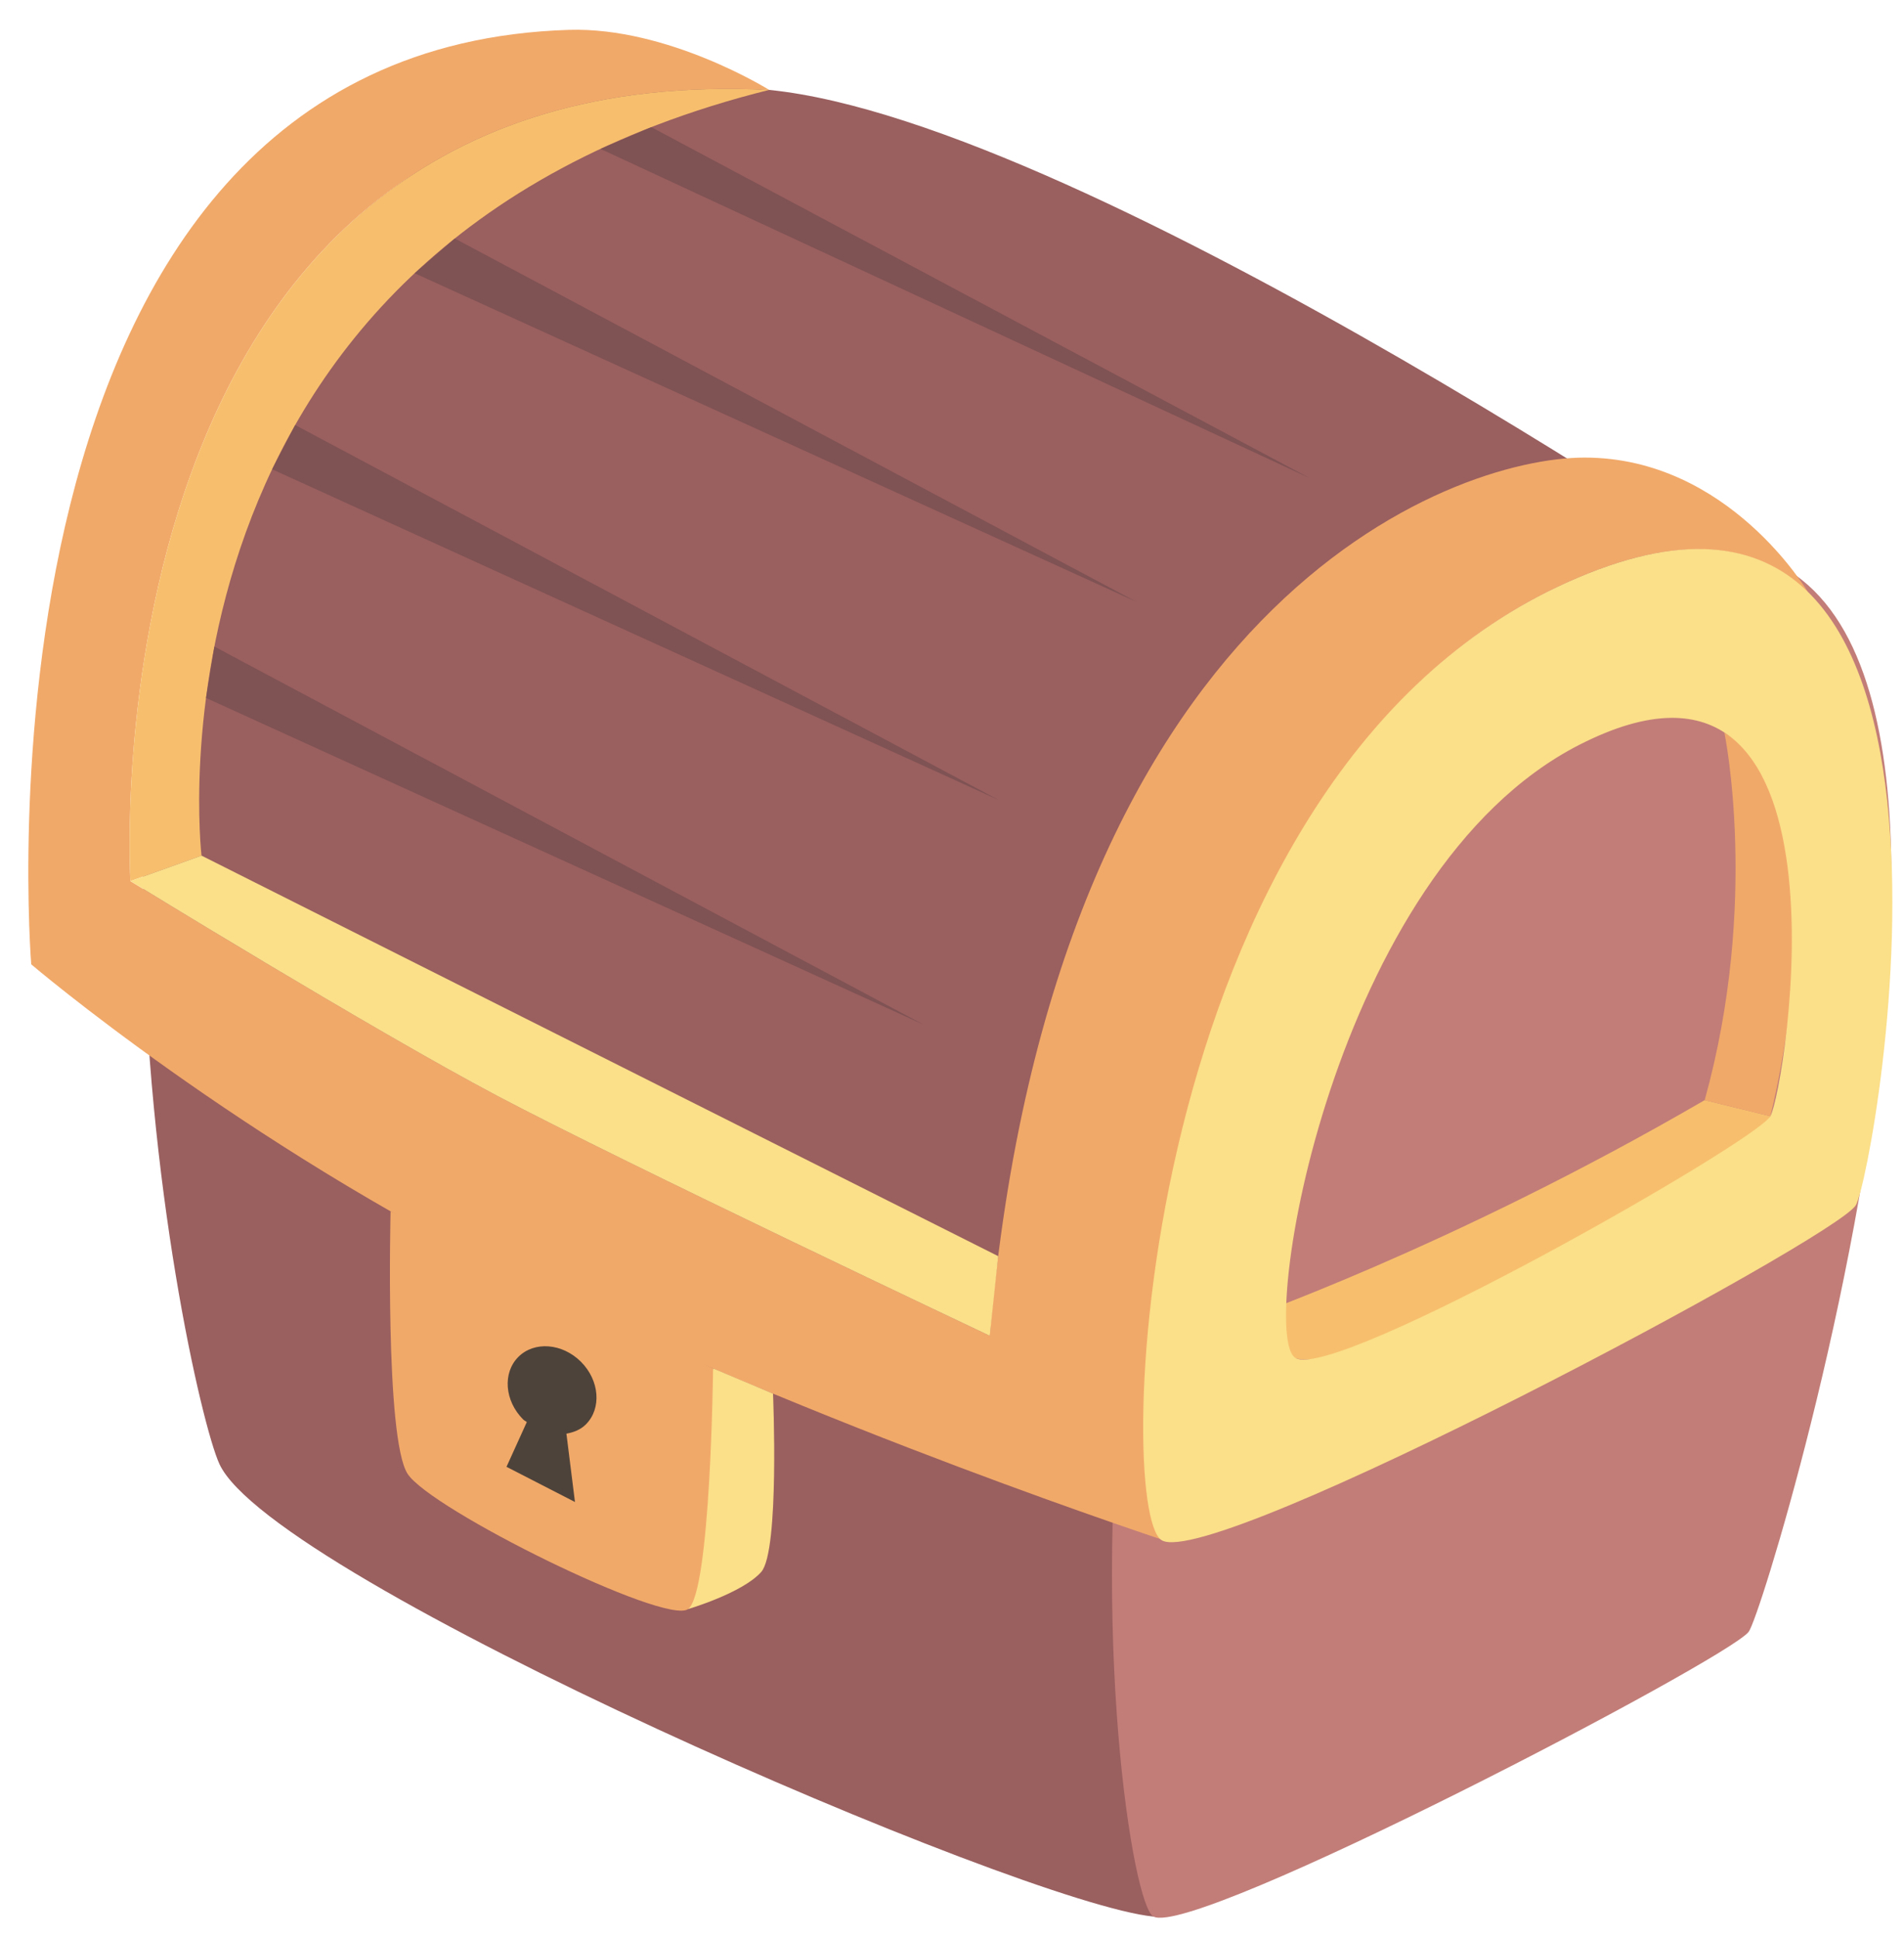 <svg width="57" height="58" viewBox="0 0 57 58" fill="none" xmlns="http://www.w3.org/2000/svg">
<path fill-rule="evenodd" clip-rule="evenodd" d="M23.027 2.691C18.095 2.195 14.82 3.281 11.493 5.838C-0.085 14.732 5.5 41.485 6.568 43.815C8.151 47.271 30.566 56.974 34.533 57.362C38.501 57.75 53.641 18.082 53.641 18.082C53.641 18.082 32.689 3.662 23.027 2.691Z" fill="#9A5F5F"/>
<path fill-rule="evenodd" clip-rule="evenodd" d="M47.281 17.27C29.387 24.637 33.271 56.731 34.533 57.363C35.795 57.993 51.72 49.665 52.35 48.839C52.982 48.015 64.306 10.26 47.281 17.27Z" fill="#C27D78"/>
<path fill-rule="evenodd" clip-rule="evenodd" d="M46.624 17.564C50.225 15.855 52.588 16.23 54.116 17.724L54.124 17.721C54.124 17.721 51.76 13.695 47.438 13.695C43.452 13.695 31.524 17.985 29.63 39.98C29.63 39.98 18.642 34.785 14.877 32.794C11.112 30.802 3.905 26.372 3.905 26.372C3.905 26.372 2.392 1.671 23.027 2.691C23.027 2.691 20.005 0.801 17.029 0.894C-1.311 1.466 0.935 28.862 0.935 28.862C0.935 28.862 7.198 34.202 15.501 38.281C24.587 42.744 35.02 46.157 35.02 46.157C33.563 45.283 33.936 23.59 46.624 17.564Z" fill="#F1A969"/>
<path fill-rule="evenodd" clip-rule="evenodd" d="M3.905 26.371L6.033 25.608C6.033 25.608 3.905 7.449 23.027 2.691C2.392 1.671 3.905 26.371 3.905 26.371Z" fill="#F7BF6D"/>
<path fill-rule="evenodd" clip-rule="evenodd" d="M29.631 39.98L29.883 37.596L6.033 25.608L3.905 26.371C3.905 26.371 11.112 30.802 14.877 32.794C18.641 34.785 29.631 39.98 29.631 39.98Z" fill="#FBDF89"/>
<path fill-rule="evenodd" clip-rule="evenodd" d="M51.032 32.927C43.384 37.374 36.966 39.58 36.966 39.58C36.966 39.58 38.125 40.685 39.075 40.687C41.766 40.693 52.578 34.484 52.998 33.408L51.032 32.927Z" fill="#F7BF6D"/>
<path fill-rule="evenodd" clip-rule="evenodd" d="M51.623 21.928C51.623 21.928 52.682 26.998 51.033 32.928L52.998 33.409C52.998 33.409 55.388 24.161 51.623 21.928Z" fill="#F1A969"/>
<path fill-rule="evenodd" clip-rule="evenodd" d="M52.998 33.409C52.544 34.187 39.971 41.357 38.78 40.642C37.645 39.962 39.857 26.077 47.286 22.289C55.818 17.939 53.452 32.631 52.998 33.409ZM46.624 17.565C33.936 23.589 33.321 45.223 34.777 46.098C36.305 47.014 54.975 37.067 55.559 36.069C56.141 35.071 60.462 10.993 46.624 17.565Z" fill="#FBDF89"/>
<path fill-rule="evenodd" clip-rule="evenodd" d="M21.347 40.954L20.597 48.16C20.597 48.16 22.239 47.676 22.791 47.045C23.342 46.414 23.142 41.711 23.142 41.711L21.347 40.954Z" fill="#FBDF89"/>
<path fill-rule="evenodd" clip-rule="evenodd" d="M11.693 36.254C11.693 36.254 11.52 43.039 12.2 44.107C12.879 45.175 19.918 48.645 20.597 48.16C21.277 47.674 21.347 40.954 21.347 40.954L11.693 36.254Z" fill="#F1A969"/>
<path fill-rule="evenodd" clip-rule="evenodd" d="M17.213 44.954L16.957 42.909C17.173 42.869 17.379 42.792 17.539 42.632C18.015 42.155 17.951 41.316 17.392 40.757C16.834 40.2 15.995 40.134 15.518 40.611C15.04 41.089 15.105 41.928 15.664 42.486C15.697 42.518 15.737 42.532 15.771 42.562L15.163 43.901L17.213 44.954Z" fill="#4E433A"/>
<path fill-rule="evenodd" clip-rule="evenodd" d="M6.418 19.352L6.168 20.889L27.642 30.663L6.418 19.352Z" fill="#7F5253"/>
<path fill-rule="evenodd" clip-rule="evenodd" d="M8.837 12.721L8.147 14.045L29.883 23.937L8.837 12.721Z" fill="#7F5253"/>
<path fill-rule="evenodd" clip-rule="evenodd" d="M13.615 7.139L12.414 8.178L34.006 18.005L13.615 7.139Z" fill="#7F5253"/>
<path fill-rule="evenodd" clip-rule="evenodd" d="M19.497 3.806L17.977 4.456L39.194 14.302L19.497 3.806Z" fill="#7F5253"/>
</svg>
